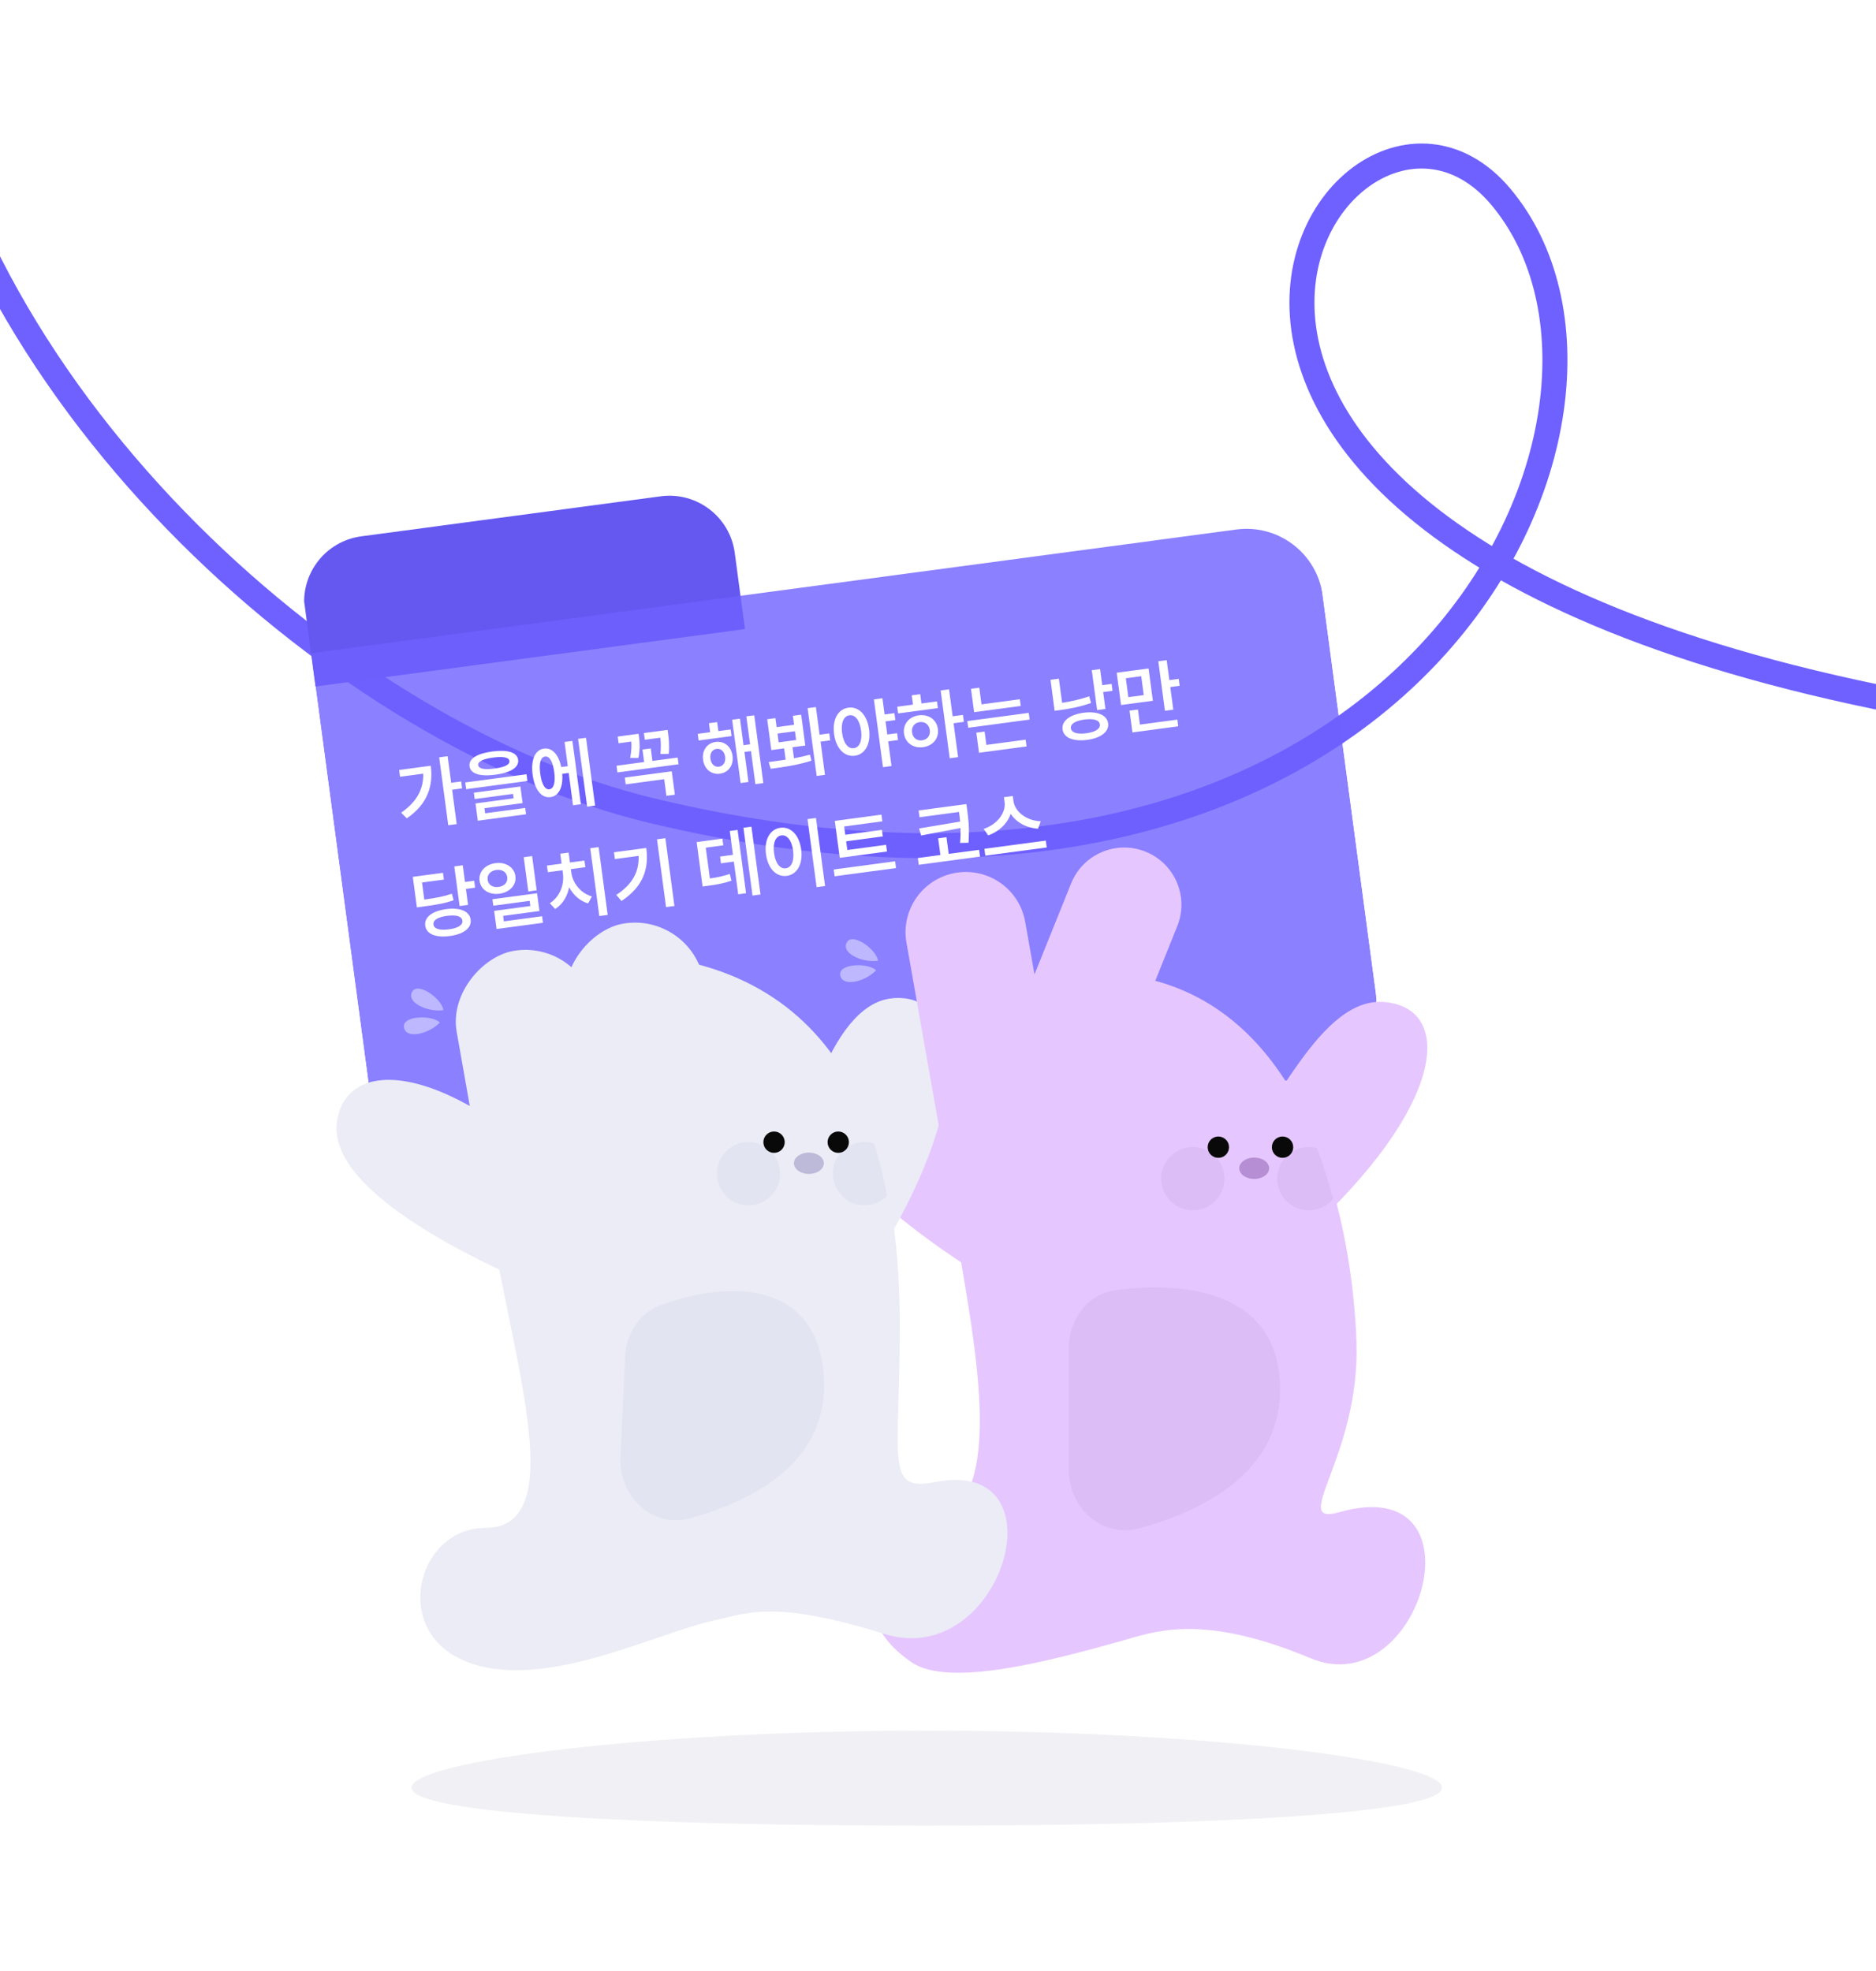 <svg width="375" height="394" viewBox="0 0 375 394" fill="none" xmlns="http://www.w3.org/2000/svg">
<g clip-path="url(#clip0_3996_44293)">
<path d="M425 147C188.5 121.331 266 -1.169 300 39.331C336.029 82.248 282.73 198.767 130 162C69.646 147.471 -6.5 81.5 -18 4" stroke="#6E61FF" stroke-width="5"/>
<g clip-path="url(#clip1_3996_44293)">
<path d="M60.912 122.027C59.947 114.816 65.011 108.19 72.221 107.226L132.071 99.224C139.282 98.26 145.908 103.323 146.872 110.533L148.909 125.765L62.948 137.258L60.912 122.027Z" fill="#6458F1"/>
<g filter="url(#filter0_b_3996_44293)">
<path d="M62.182 130.591L247.132 105.863C255.544 104.738 263.275 110.646 264.4 119.058L274.984 198.214C276.108 206.626 270.201 214.357 261.789 215.482L92.069 238.174C83.657 239.299 75.926 233.391 74.802 224.979L62.182 130.591Z" fill="#6E61FF" fill-opacity="0.8"/>
</g>
<path d="M87.788 151.41L89.479 151.184L90.189 156.5L92.185 156.233L92.37 157.619L90.375 157.886L91.293 164.755L89.602 164.981L87.788 151.41ZM80.197 162.471C83.248 160.358 84.69 157.809 84.596 154.674L79.966 155.293L79.785 153.937L86.106 153.092C86.639 157.083 85.474 160.774 81.311 163.609L80.197 162.471ZM98.406 150.238C101.453 149.831 103.373 150.396 103.575 151.904C103.776 153.412 102.074 154.477 99.028 154.884C95.981 155.291 94.059 154.711 93.857 153.203C93.656 151.695 95.36 150.646 98.406 150.238ZM93.182 157.774L93.002 156.434L105.248 154.796L105.428 156.137L93.182 157.774ZM94.887 159.748L94.718 158.483L104.025 157.239L104.469 160.559L96.838 161.58L96.974 162.6L104.986 161.529L105.155 162.793L95.513 164.082L95.051 160.625L102.667 159.607L102.549 158.723L94.887 159.748ZM95.594 152.971C95.691 153.702 96.806 153.925 98.863 153.65C100.904 153.377 101.936 152.867 101.838 152.136C101.743 151.42 100.61 151.184 98.57 151.457C96.513 151.732 95.498 152.255 95.594 152.971ZM115.557 147.713L117.141 147.501L118.954 161.057L117.37 161.269L115.557 147.713ZM106.471 154.896C106.07 151.896 106.966 149.9 108.733 149.664C110.363 149.446 111.665 150.838 112.188 153.357L113.498 153.182L112.85 148.338L114.419 148.129L116.111 160.786L114.542 160.995L113.679 154.537L112.384 154.71C112.604 157.394 111.69 159.144 110.03 159.366C108.263 159.602 106.875 157.912 106.471 154.896ZM107.995 154.693C108.28 156.825 108.952 157.914 109.82 157.797C110.704 157.679 111.067 156.452 110.782 154.32C110.499 152.203 109.828 151.13 108.945 151.248C108.077 151.364 107.711 152.576 107.995 154.693ZM128.713 146.559L133.449 145.925L133.547 146.656C133.669 147.57 133.851 148.926 133.672 150.717L132.017 150.752C132.154 149.339 132.092 148.293 131.999 147.483L128.892 147.899L128.713 146.559ZM123.424 154.428L123.245 153.088L128.758 152.351L128.424 149.853L130.085 149.631L130.418 152.129L135.46 151.455L135.639 152.795L123.424 154.428ZM123.652 148.599L123.473 147.259L127.646 146.701L127.718 147.234C127.83 148.072 128.025 149.534 127.612 151.543L125.966 151.53C126.253 150.081 126.252 149.027 126.196 148.259L123.652 148.599ZM125.076 156.812L124.895 155.456L134.277 154.202L134.902 158.878L133.212 159.104L132.768 155.784L125.076 156.812ZM139.47 146.717L141.952 146.385L141.712 144.588L143.357 144.368L143.597 146.165L146.05 145.837L146.227 147.162L139.647 148.042L139.47 146.717ZM140.534 151.893C140.285 150.034 141.344 148.559 143.05 148.331C144.771 148.101 146.18 149.246 146.428 151.104C146.679 152.978 145.62 154.453 143.899 154.683C142.193 154.911 140.784 153.766 140.534 151.893ZM142.011 151.695C142.158 152.792 142.859 153.396 143.712 153.282C144.565 153.167 145.098 152.399 144.951 151.302C144.806 150.221 144.088 149.603 143.235 149.717C142.382 149.831 141.867 150.614 142.011 151.695ZM148.04 156.548L146.348 143.891L147.916 143.681L148.625 148.981L149.935 148.806L149.188 143.216L150.772 143.004L152.584 156.56L151 156.772L150.116 150.162L148.806 150.337L149.609 156.338L148.04 156.548ZM153.358 143.79L155.003 143.571L155.243 145.368L158.731 144.901L158.491 143.104L160.151 142.882L160.976 149.051L158.417 149.393L158.712 151.602C159.8 151.394 160.885 151.156 161.902 150.88L162.202 152.081C159.423 152.979 156.364 153.404 154.062 153.696L153.65 152.356C154.671 152.219 155.828 152.065 157.043 151.871L156.741 149.617L154.182 149.959L153.358 143.79ZM155.65 148.414L159.138 147.948L158.904 146.196L155.416 146.662L155.65 148.414ZM163.246 155.135L161.434 141.579L163.094 141.357L163.833 146.886L165.768 146.627L165.953 148.013L164.019 148.272L164.906 154.913L163.246 155.135ZM169.591 141.48C171.617 141.21 173.328 142.872 173.721 145.812C174.116 148.767 172.902 150.821 170.876 151.091C168.835 151.364 167.125 149.702 166.73 146.747C166.337 143.807 167.55 141.753 169.591 141.48ZM168.329 146.533C168.608 148.62 169.548 149.734 170.675 149.583C171.802 149.433 172.401 148.112 172.122 146.026C171.845 143.954 170.922 142.853 169.795 143.004C168.668 143.154 168.052 144.461 168.329 146.533ZM176.5 153.378L174.687 139.822L176.393 139.594L176.827 142.839L178.792 142.576L178.977 143.962L177.012 144.225L177.363 146.844L179.327 146.582L179.511 147.952L177.546 148.215L178.206 153.15L176.5 153.378ZM188.03 138.038L189.706 137.814L190.427 143.206L192.483 142.931L192.668 144.317L190.612 144.592L191.518 151.37L189.843 151.594L188.03 138.038ZM179.528 142.632L179.349 141.292L182.502 140.87L182.254 139.012L183.944 138.786L184.193 140.644L187.3 140.229L187.479 141.569L179.528 142.632ZM180.701 146.646C180.45 144.773 181.722 143.269 183.656 143.011C185.621 142.748 187.228 143.866 187.479 145.74C187.729 147.613 186.473 149.115 184.508 149.377C182.573 149.636 180.951 148.52 180.701 146.646ZM182.315 146.43C182.464 147.542 183.289 148.145 184.324 148.007C185.36 147.868 186.013 147.068 185.864 145.956C185.715 144.844 184.873 144.228 183.838 144.366C182.802 144.505 182.167 145.318 182.315 146.43ZM194.095 137.708L195.755 137.486L196.201 140.822L203.862 139.797L204.042 141.138L194.72 142.384L194.095 137.708ZM193.54 145.503L193.361 144.163L205.637 142.521L205.817 143.862L193.54 145.503ZM195.697 150.501L195.159 146.48L196.819 146.258L197.176 148.924L205.02 147.875L205.201 149.231L195.697 150.501ZM218.24 133.984L219.9 133.762L220.33 136.976L222.203 136.725L222.388 138.111L220.515 138.362L220.967 141.743L219.307 141.965L218.24 133.984ZM210.814 142.108L209.986 135.909L211.661 135.685L212.307 140.513C214.024 140.253 215.831 139.856 217.73 139.215L218.094 140.546C215.931 141.3 213.876 141.699 211.926 141.96L210.814 142.108ZM212.398 145.834C212.174 144.159 213.831 142.868 216.588 142.499C219.344 142.13 221.282 142.941 221.506 144.617C221.728 146.277 220.069 147.553 217.313 147.921C214.556 148.29 212.62 147.495 212.398 145.834ZM214.058 145.612C214.174 146.481 215.338 146.837 217.135 146.596C218.948 146.354 219.977 145.705 219.861 144.836C219.741 143.938 218.581 143.612 216.769 143.855C214.972 144.095 213.938 144.714 214.058 145.612ZM223.223 134.496L229.59 133.644L230.453 140.103L224.087 140.954L223.223 134.496ZM226.369 146.431L225.787 142.075L227.462 141.851L227.866 144.867L235.344 143.867L235.523 145.207L226.369 146.431ZM225.55 139.378L228.627 138.967L228.122 135.19L225.045 135.601L225.55 139.378ZM232.861 142.106L231.537 132.206L233.212 131.982L233.746 135.972L235.619 135.722L235.805 137.108L233.931 137.359L234.536 141.882L232.861 142.106ZM90.812 173.217L92.503 172.991L92.949 176.327L94.792 176.08L94.977 177.466L93.134 177.713L93.562 180.911L91.871 181.137L90.812 173.217ZM83.334 181.411L82.517 175.303L88.549 174.496L88.73 175.852L84.359 176.436L84.815 179.848C87.372 179.491 88.761 179.212 90.317 178.678L90.677 179.979C88.975 180.579 87.401 180.867 84.431 181.264L83.334 181.411ZM85.001 185.064C84.775 183.373 86.407 182.131 89.179 181.761C91.951 181.39 93.853 182.159 94.079 183.85C94.305 185.54 92.67 186.767 89.898 187.137C87.126 187.508 85.227 186.754 85.001 185.064ZM86.646 184.844C86.762 185.712 87.891 186.041 89.719 185.797C91.547 185.553 92.55 184.938 92.434 184.07C92.314 183.171 91.186 182.857 89.359 183.101C87.531 183.345 86.526 183.945 86.646 184.844ZM99.02 172.569C101.076 172.294 102.784 173.353 103.024 175.15C103.264 176.947 101.893 178.402 99.837 178.677C97.796 178.95 96.106 177.905 95.865 176.107C95.625 174.31 96.979 172.842 99.02 172.569ZM97.48 175.891C97.62 176.942 98.544 177.47 99.656 177.321C100.798 177.169 101.535 176.419 101.394 175.368C101.254 174.317 100.344 173.772 99.201 173.925C98.09 174.073 97.339 174.84 97.48 175.891ZM98.607 181.074L98.434 179.779L107.359 178.586L107.834 182.135L100.569 183.106L100.715 184.203L108.361 183.18L108.536 184.49L99.261 185.731L98.776 182.106L106.011 181.138L105.872 180.102L98.607 181.074ZM105.604 178.216L104.69 171.377L106.366 171.153L107.28 177.992L105.604 178.216ZM117.985 169.584L119.661 169.36L121.473 182.916L119.798 183.14L117.985 169.584ZM109.904 180.571C111.906 179.311 112.819 176.864 112.526 174.67L112.434 173.985L109.51 174.376L109.333 173.051L112.257 172.66L111.992 170.68L113.668 170.456L113.933 172.436L116.827 172.049L117.004 173.374L114.11 173.761L114.201 174.446C114.48 176.533 116.04 178.572 118.312 179.214L117.569 180.616C115.941 180.152 114.602 178.951 113.773 177.387C113.411 179.203 112.449 180.82 110.974 181.73L109.904 180.571ZM131.328 167.8L133.004 167.576L134.816 181.132L133.141 181.356L131.328 167.8ZM123.187 178.919C126.48 176.758 127.771 174.244 127.647 171.114L122.91 171.747L122.729 170.391L129.187 169.528C129.731 173.595 128.649 177.212 124.233 180.128L123.187 178.919ZM148.608 165.49L150.207 165.276L152.02 178.832L150.42 179.045L148.608 165.49ZM140.442 177.232L139.255 168.353L144.403 167.664L144.582 169.005L141.079 169.473L141.901 175.626C143.483 175.399 144.614 175.155 145.874 174.723L146.209 176.074C144.729 176.597 143.397 176.837 141.356 177.11L140.442 177.232ZM144.117 172.601L143.936 171.246L146.51 170.902L145.873 166.134L147.441 165.925L149.134 178.582L147.565 178.792L146.691 172.257L144.117 172.601ZM161.416 163.762L163.106 163.536L164.925 177.137L163.234 177.363L161.416 163.762ZM153.112 170.763C152.719 167.824 153.948 165.768 155.989 165.495C158.03 165.222 159.756 166.883 160.149 169.822C160.544 172.777 159.315 174.833 157.274 175.106C155.233 175.379 153.507 173.718 153.112 170.763ZM154.726 170.547C155.005 172.634 155.945 173.749 157.072 173.598C158.199 173.447 158.813 172.125 158.534 170.038C158.257 167.967 157.319 166.867 156.192 167.018C155.065 167.169 154.449 168.476 154.726 170.547ZM166.874 164.117L176.196 162.871L176.375 164.211L168.744 165.231L168.966 166.892L176.292 165.912L176.468 167.222L169.141 168.201L169.374 169.938L177.126 168.901L177.305 170.242L167.862 171.504L166.874 164.117ZM166.836 175.192L166.655 173.836L178.931 172.195L179.112 173.55L166.836 175.192ZM183.626 162.032L193.176 160.755L193.341 161.989C193.559 163.619 193.814 165.523 193.604 168.481L191.92 168.52C192.019 167.406 192.026 166.413 192.003 165.548L184.125 167.035L183.72 165.632L191.923 164.256C191.86 163.551 191.775 162.912 191.697 162.333L183.807 163.388L183.626 162.032ZM183.652 172.897L183.471 171.541L187.98 170.938L187.534 167.603L189.194 167.381L189.64 170.716L195.717 169.904L195.898 171.259L183.652 172.897ZM200.682 159.38L202.449 159.143L202.584 160.149C202.865 162.251 205.156 164.084 208.039 164.194L207.493 165.678C205.163 165.525 203.136 164.4 202.026 162.704C201.383 164.619 199.725 166.252 197.532 167.01L196.631 165.72C199.336 164.846 201.096 162.472 200.817 160.385L200.682 159.38ZM196.959 171.071L196.775 169.7L209.052 168.059L209.235 169.43L196.959 171.071Z" fill="white"/>
<path d="M88.642 201.951C88.324 199.702 83.641 196.295 82.441 198.197C81.08 200.356 85.373 202.414 88.642 201.951Z" fill="#BDB8FF"/>
<path d="M175.525 192.078C175.206 189.83 170.523 186.422 169.324 188.325C167.963 190.483 172.256 192.541 175.525 192.078Z" fill="#BDB8FF"/>
<path d="M87.931 204.424C86.294 202.85 80.507 203.055 80.735 205.292C80.995 207.832 85.644 206.804 87.931 204.424Z" fill="#BDB8FF"/>
<path d="M175.133 193.991C173.496 192.418 167.708 192.623 167.937 194.86C168.197 197.399 172.846 196.372 175.133 193.991Z" fill="#BDB8FF"/>
</g>
<path d="M163.25 218.754C160.166 229.392 181.952 245.826 193.095 253L203.718 237.94C184.278 211.031 166.571 207.298 163.25 218.754Z" fill="#E6C6FF"/>
<path d="M178.198 199.599C165.577 201.006 159.253 227.596 156.55 242.548L175.654 250.882C195.613 218.476 191.788 198.084 178.198 199.599Z" fill="#EBECF5"/>
<path d="M276.874 200.342C264.031 199.102 255.162 221.704 243.966 235.543L260.598 247.055C289.009 221.222 290.703 201.676 276.874 200.342Z" fill="#E6C6FF"/>
<path fill-rule="evenodd" clip-rule="evenodd" d="M228.992 170.271C234.853 172.629 237.691 179.292 235.333 185.152L230.933 196.085C262.989 204.739 270.417 246.746 271.148 268.263C271.541 279.816 268.089 289.088 265.855 295.088C263.637 301.042 262.62 303.774 267.755 302.314C297.291 293.918 284.209 340.816 261.96 331.517C241.513 322.971 231.899 325.799 225.469 327.69C224.903 327.857 224.361 328.016 223.838 328.16C223.506 328.251 223.166 328.345 222.818 328.441C210.744 331.768 189.887 337.516 182.295 332.379C167.887 322.629 174.871 308.548 186.988 304.421C200.176 299.93 195.708 273.541 192.181 252.701C191.215 247 190.32 241.713 189.877 237.405C189.788 237.072 189.713 236.733 189.652 236.388L181.197 188.474C180.041 181.921 184.416 175.671 190.969 174.515C197.522 173.359 203.771 177.733 204.928 184.286L206.785 194.812L214.111 176.611C216.469 170.751 223.132 167.912 228.992 170.271Z" fill="#E6C6FF"/>
<path d="M130.839 191.165C109.202 188.557 98.956 206.04 96.996 224.251C94.06 251.514 118.723 305.472 96.996 305.472C83.672 305.472 78.18 325.38 92.308 331.801C107.556 338.732 130.479 326.671 142.595 323.999C149.444 322.49 154.712 319.785 176.837 326.671C200.406 334.006 212.909 291.085 186.881 296.313C176.837 298.33 179.86 291.945 179.86 265.315C179.86 238.686 174.863 196.47 130.839 191.165Z" fill="#EBECF5"/>
<path fill-rule="evenodd" clip-rule="evenodd" d="M174.744 228.626C174.133 228.429 173.48 228.323 172.803 228.323C169.312 228.323 166.481 231.153 166.481 234.644C166.481 238.136 169.312 240.966 172.803 240.966C174.572 240.966 176.171 240.239 177.319 239.068C176.66 235.565 175.817 232.06 174.744 228.626Z" fill="#E2E4F1"/>
<ellipse cx="161.693" cy="232.564" rx="2.987" ry="2.134" fill="#BCB9D9"/>
<path d="M67.347 224.342C65.676 236.913 89.927 249.436 103.768 255.65L116.44 239.138C89.829 212.002 69.146 210.807 67.347 224.342Z" fill="#EBECF5"/>
<path d="M288.266 357.4C288.266 362.647 242.151 365 185.266 365C128.38 365 82.266 362.647 82.266 357.4C82.266 352.153 128.38 346 185.266 346C242.151 346 288.266 352.153 288.266 357.4Z" fill="#F1F1F5"/>
<circle cx="167.562" cy="228.349" r="2.134" fill="#090909"/>
<path fill-rule="evenodd" clip-rule="evenodd" d="M263.247 229.536C262.726 229.397 262.178 229.323 261.613 229.323C258.121 229.323 255.291 232.153 255.291 235.644C255.291 239.136 258.121 241.966 261.613 241.966C263.577 241.966 265.331 241.07 266.491 239.665C265.584 236.277 264.511 232.873 263.247 229.536Z" fill="#DDBDF6"/>
<circle cx="256.372" cy="229.349" r="2.134" fill="#090909"/>
<rect x="116.337" y="187.691" width="66.884" height="27.899" rx="13.949" transform="rotate(79.993 116.337 187.691)" fill="#EBECF5"/>
<rect x="138.242" y="182.244" width="66.884" height="27.899" rx="13.949" transform="rotate(79.993 138.242 182.244)" fill="#EBECF5"/>
<path d="M124.024 291.344L124.943 271.287C125.15 266.777 127.685 262.6 131.914 261.02C147.216 255.304 164.313 256.836 164.714 276.507C165.035 292.289 150.987 299.858 138.107 303.512C130.516 305.665 123.663 299.226 124.024 291.344Z" fill="#E2E4F1"/>
<path d="M213.635 293.869V269.498C213.635 263.8 217.402 258.68 223.051 257.933C237.354 256.042 255.493 258.35 255.876 277.18C256.218 293.952 241.186 301.833 227.753 305.537C220.373 307.572 213.635 301.525 213.635 293.869Z" fill="#DDBDF6"/>
<circle cx="149.623" cy="234.644" r="6.322" fill="#E2E4F1"/>
<circle cx="154.727" cy="228.349" r="2.134" fill="#090909"/>
<circle cx="238.435" cy="235.644" r="6.322" fill="#DDBDF6"/>
<circle cx="243.538" cy="229.349" r="2.134" fill="#090909"/>
<ellipse cx="250.704" cy="233.564" rx="2.987" ry="2.134" fill="#B58ED4"/>
</g>
<defs>
<filter id="filter0_b_3996_44293" x="51.205" y="94.749" width="234.892" height="154.538" filterUnits="userSpaceOnUse" color-interpolation-filters="sRGB">
<feFlood flood-opacity="0" result="BackgroundImageFix"/>
<feGaussianBlur in="BackgroundImageFix" stdDeviation="5.488"/>
<feComposite in2="SourceAlpha" operator="in" result="effect1_backgroundBlur_3996_44293"/>
<feBlend mode="normal" in="SourceGraphic" in2="effect1_backgroundBlur_3996_44293" result="shape"/>
</filter>
<clipPath id="clip0_3996_44293">
<rect width="375" height="394" fill="white"/>
</clipPath>
<clipPath id="clip1_3996_44293">
<rect width="201.963" height="135.008" fill="white" transform="translate(58.945 106.393) rotate(-7.615)"/>
</clipPath>
</defs>
</svg>
